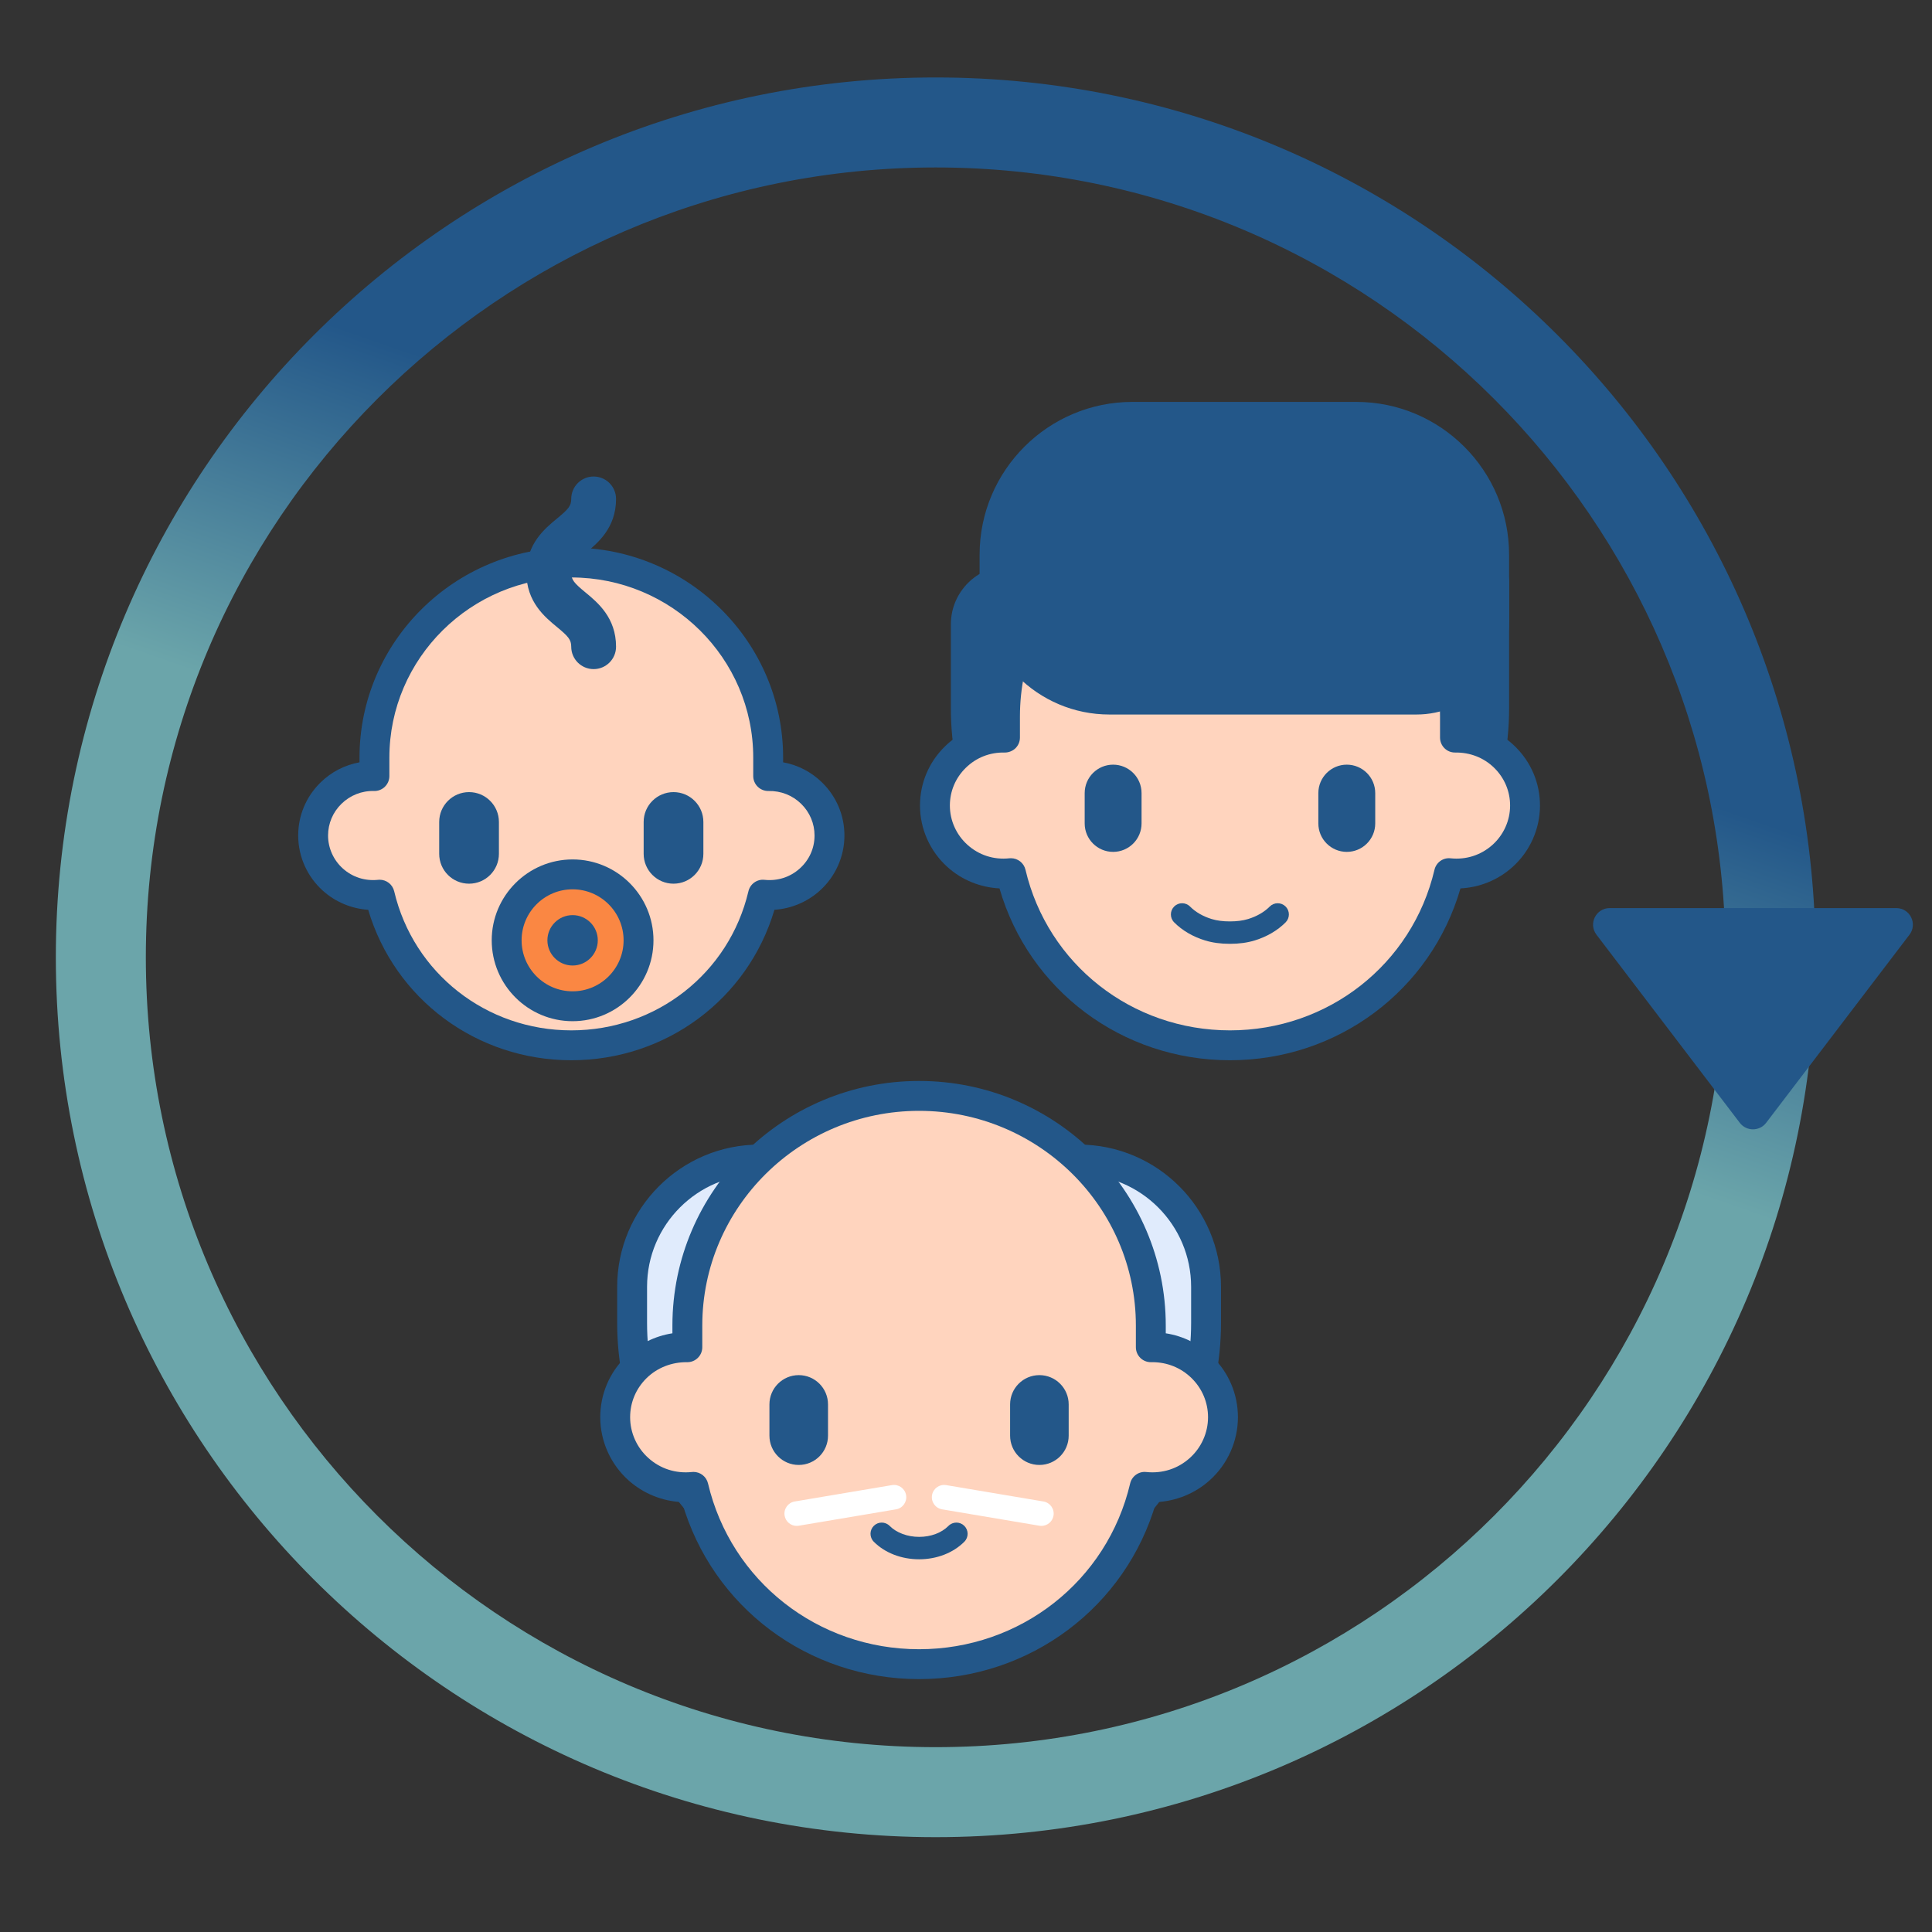 <?xml version="1.0" encoding="UTF-8" standalone="no"?>
<!DOCTYPE svg PUBLIC "-//W3C//DTD SVG 1.1//EN" "http://www.w3.org/Graphics/SVG/1.1/DTD/svg11.dtd">
<svg width="100%" height="100%" viewBox="0 0 2084 2084" version="1.1" xmlns="http://www.w3.org/2000/svg" xmlns:xlink="http://www.w3.org/1999/xlink" xml:space="preserve" xmlns:serif="http://www.serif.com/" style="fill-rule:evenodd;clip-rule:evenodd;stroke-linejoin:round;stroke-miterlimit:2;">
    <rect x="0" y="0" width="2084" height="2084" fill="#333333" stroke="none"/>
    <g transform="matrix(1,0,0,1,-4582,0)">
        <g id="Artboard3" transform="matrix(1,0,0,1,-0.667,0)">
            <rect x="4582.67" y="0" width="2083.33" height="2083.33" style="fill:none;"/>
            <g transform="matrix(4.029,0,0,4.029,4613.88,4.653)">
                <g>
                    <g>
                        <g>
                            <g>
                                <g>
                                    <path d="M321.554,259.348C282.494,259.348 250.83,227.684 250.83,188.624L250.83,165.978C250.83,159.538 256.05,154.32 262.488,154.32L392.278,154.32L392.278,188.624C392.278,227.684 360.614,259.348 321.554,259.348Z" style="fill:rgb(35,87,137);fill-rule:nonzero;"/>
                                </g>
                                <g>
                                    <path d="M321.554,263.348C280.35,263.348 246.83,229.826 246.83,188.624L246.83,165.978C246.83,157.344 253.854,150.32 262.488,150.32L392.28,150.32C394.488,150.32 396.28,152.112 396.28,154.32L396.28,188.624C396.28,229.828 362.758,263.348 321.554,263.348ZM262.488,158.32C258.266,158.32 254.83,161.756 254.83,165.978L254.83,188.624C254.83,225.416 284.762,255.348 321.554,255.348C358.346,255.348 388.278,225.416 388.278,188.624L388.278,158.32L262.488,158.32Z" style="fill:rgb(35,87,137);fill-rule:nonzero;"/>
                                </g>
                                <g>
                                    <path d="M381.79,196.32L381.79,190.68C381.79,157.712 354.822,130.986 321.554,130.986C288.286,130.986 261.318,157.712 261.318,190.68L261.318,196.32C250.858,196.108 242.56,204.44 242.56,214.512C242.56,225.268 251.95,233.774 262.91,232.616C269.126,259.026 293.016,278.702 321.556,278.702C350.098,278.702 373.986,259.024 380.202,232.616C391.146,233.774 400.55,225.282 400.55,214.512C400.548,204.436 392.244,196.108 381.79,196.32Z" style="fill:rgb(255,212,190);fill-rule:nonzero;"/>
                                </g>
                                <g>
                                    <path d="M352.826,226.916C348.622,226.916 345.212,223.508 345.212,219.302L345.212,211.18C345.212,206.976 348.62,203.566 352.826,203.566C357.03,203.566 360.44,206.974 360.44,211.18L360.44,219.302C360.44,223.508 357.032,226.916 352.826,226.916Z" style="fill:rgb(35,87,137);fill-rule:nonzero;"/>
                                </g>
                                <g>
                                    <path d="M290.266,226.916C286.062,226.916 282.652,223.508 282.652,219.302L282.652,211.18C282.652,206.976 286.06,203.566 290.266,203.566C294.47,203.566 297.88,206.974 297.88,211.18L297.88,219.302C297.88,223.508 294.472,226.916 290.266,226.916Z" style="fill:rgb(35,87,137);fill-rule:nonzero;"/>
                                </g>
                                <g>
                                    <path d="M321.554,282.702C292.65,282.702 267.728,263.942 259.844,236.692C254.704,236.44 249.764,234.438 245.912,230.972C241.24,226.768 238.56,220.768 238.56,214.512C238.56,208.524 240.926,202.908 245.22,198.7C248.564,195.422 252.762,193.324 257.318,192.6L257.318,190.68C257.318,155.558 286.134,126.986 321.554,126.986C356.974,126.986 385.79,155.56 385.79,190.68L385.79,192.598C390.346,193.322 394.542,195.422 397.888,198.7C402.182,202.908 404.548,208.524 404.548,214.512C404.548,220.768 401.868,226.768 397.198,230.97C393.344,234.436 388.406,236.44 383.264,236.692C375.38,263.942 350.458,282.702 321.554,282.702ZM262.912,228.616C264.746,228.616 266.372,229.878 266.802,231.7C272.76,257.02 295.276,274.702 321.554,274.702C347.832,274.702 370.346,257.018 376.304,231.7C376.766,229.738 378.608,228.41 380.62,228.638C384.766,229.074 388.764,227.796 391.846,225.022C394.834,222.334 396.548,218.504 396.548,214.512C396.548,210.692 395.036,207.106 392.288,204.414C389.512,201.694 385.828,200.266 381.872,200.318C380.766,200.34 379.758,199.928 378.992,199.176C378.224,198.424 377.79,197.394 377.79,196.318L377.79,190.678C377.79,159.968 352.564,134.984 321.554,134.984C290.544,134.984 265.318,159.968 265.318,190.678L265.318,196.318C265.318,197.394 264.884,198.422 264.116,199.176C263.348,199.928 262.214,200.346 261.238,200.318C257.222,200.234 253.596,201.694 250.818,204.412C248.072,207.104 246.56,210.69 246.56,214.51C246.56,218.502 248.274,222.334 251.264,225.022C254.34,227.79 258.316,229.08 262.488,228.636C262.628,228.622 262.772,228.616 262.912,228.616Z" style="fill:rgb(35,87,137);fill-rule:nonzero;"/>
                                </g>
                                <g>
                                    <path d="M289.272,186.142L371.47,186.142C382.962,186.142 392.28,176.826 392.28,165.332L392.28,147.35C392.28,126.97 375.758,110.448 355.378,110.448L295.424,110.448C275.044,110.448 258.522,126.97 258.522,147.35L258.522,155.388C258.52,172.374 272.288,186.142 289.272,186.142Z" style="fill:rgb(35,87,137);fill-rule:nonzero;"/>
                                </g>
                                <g>
                                    <path d="M371.47,190.142L289.272,190.142C270.11,190.142 254.52,174.552 254.52,155.39L254.52,147.35C254.52,124.796 272.87,106.448 295.422,106.448L355.376,106.448C377.928,106.448 396.278,124.796 396.278,147.35L396.278,165.332C396.28,179.012 385.15,190.142 371.47,190.142ZM295.424,114.448C277.282,114.448 262.522,129.208 262.522,147.35L262.522,155.39C262.522,170.14 274.522,182.142 289.274,182.142L371.472,182.142C380.74,182.142 388.28,174.6 388.28,165.332L388.28,147.35C388.28,129.208 373.52,114.448 355.378,114.448L295.424,114.448Z" style="fill:rgb(35,87,137);fill-rule:nonzero;"/>
                                </g>
                                <g>
                                    <path d="M321.528,251.532C319.058,251.532 316.898,251.24 314.92,250.64C311.644,249.644 308.768,247.964 306.602,245.778C305.436,244.602 305.444,242.702 306.62,241.536C307.798,240.37 309.694,240.376 310.864,241.554C312.33,243.034 314.338,244.192 316.666,244.9C318.066,245.326 319.656,245.532 321.528,245.532C323.4,245.532 324.988,245.324 326.39,244.9C328.716,244.192 330.724,243.034 332.194,241.554C333.36,240.38 335.262,240.37 336.436,241.538C337.612,242.704 337.62,244.604 336.452,245.78C334.284,247.964 331.41,249.644 328.136,250.64C326.158,251.24 323.998,251.532 321.528,251.532Z" style="fill:rgb(35,87,137);fill-rule:nonzero;"/>
                                </g>
                            </g>
                            <g>
                                <g>
                                    <path d="M197.916,206.618L197.916,201.682C197.916,172.834 174.318,149.45 145.21,149.45C116.1,149.45 92.504,172.836 92.504,201.682L92.504,206.618C83.352,206.432 76.09,213.724 76.09,222.536C76.09,231.946 84.306,239.39 93.896,238.376C99.336,261.486 120.238,278.702 145.21,278.702C170.184,278.702 191.086,261.484 196.524,238.376C206.1,239.388 214.33,231.96 214.33,222.536C214.328,213.718 207.062,206.432 197.916,206.618Z" style="fill:rgb(255,212,190);fill-rule:nonzero;"/>
                                </g>
                                <g>
                                    <path d="M172.572,235.432C168.156,235.432 164.578,231.852 164.578,227.438L164.578,218.91C164.578,214.494 168.158,210.916 172.572,210.916C176.988,210.916 180.566,214.496 180.566,218.91L180.566,227.438C180.566,231.854 176.986,235.432 172.572,235.432Z" style="fill:rgb(35,87,137);fill-rule:nonzero;"/>
                                </g>
                                <g>
                                    <path d="M117.832,235.432C113.416,235.432 109.838,231.852 109.838,227.438L109.838,218.91C109.838,214.494 113.418,210.916 117.832,210.916C122.248,210.916 125.826,214.496 125.826,218.91L125.826,227.438C125.826,231.854 122.246,235.432 117.832,235.432Z" style="fill:rgb(35,87,137);fill-rule:nonzero;"/>
                                </g>
                                <g>
                                    <path d="M145.208,282.702C119.812,282.702 97.898,266.296 90.83,242.422C86.346,242.122 82.052,240.338 78.686,237.308C74.492,233.536 72.088,228.15 72.088,222.536C72.088,217.16 74.212,212.12 78.066,208.342C80.964,205.502 84.576,203.648 88.502,202.938L88.502,201.68C88.502,170.674 113.942,145.448 145.21,145.448C176.478,145.448 201.918,170.674 201.918,201.68L201.918,202.938C205.844,203.646 209.454,205.5 212.354,208.342C216.208,212.12 218.33,217.16 218.33,222.536C218.33,228.152 215.926,233.536 211.734,237.308C208.366,240.338 204.072,242.122 199.588,242.422C192.518,266.296 170.604,282.702 145.208,282.702ZM93.896,234.376C95.73,234.376 97.356,235.636 97.786,237.46C102.946,259.388 122.448,274.702 145.208,274.702C167.968,274.702 187.468,259.388 192.628,237.46C193.09,235.5 194.942,234.168 196.942,234.4C200.436,234.762 203.79,233.692 206.38,231.362C208.924,229.072 210.328,225.938 210.328,222.536C210.328,219.328 209.058,216.316 206.752,214.056C204.42,211.77 201.326,210.55 197.998,210.616C196.952,210.642 195.884,210.226 195.118,209.474C194.35,208.722 193.916,207.692 193.916,206.616L193.916,201.68C193.916,175.086 172.066,153.448 145.208,153.448C118.35,153.448 96.5,175.084 96.5,201.68L96.5,206.616C96.5,207.692 96.066,208.72 95.298,209.474C94.53,210.226 93.484,210.648 92.418,210.616C89.104,210.528 85.994,211.772 83.662,214.056C81.356,216.316 80.086,219.328 80.086,222.536C80.086,225.886 81.526,229.104 84.036,231.362C86.624,233.692 89.98,234.76 93.472,234.4C93.614,234.384 93.756,234.376 93.896,234.376Z" style="fill:rgb(35,87,137);fill-rule:nonzero;"/>
                                </g>
                                <g>
                                    <path d="M151.186,177.984C147.872,177.984 145.186,175.298 145.186,171.984C145.186,170.116 144.418,169.234 141.37,166.718C138.11,164.032 133.186,159.972 133.186,152.196C133.186,144.422 138.112,140.362 141.372,137.678C144.418,135.166 145.186,134.286 145.186,132.422C145.186,129.108 147.872,126.422 151.186,126.422C154.5,126.422 157.186,129.108 157.186,132.422C157.186,140.196 152.26,144.254 149.002,146.94C145.954,149.452 145.186,150.332 145.186,152.196C145.186,154.064 145.954,154.946 149.002,157.46C152.262,160.148 157.186,164.208 157.186,171.984C157.186,175.298 154.5,177.984 151.186,177.984Z" style="fill:rgb(35,87,137);fill-rule:nonzero;"/>
                                </g>
                                <g>
                                    <circle cx="145.554" cy="250.594" r="17.654" style="fill:rgb(250,135,67);"/>
                                </g>
                                <g>
                                    <path d="M145.554,257.342C141.834,257.342 138.808,254.314 138.808,250.594C138.808,246.874 141.836,243.848 145.554,243.848C149.274,243.848 152.3,246.874 152.3,250.594C152.3,254.314 149.274,257.342 145.554,257.342Z" style="fill:rgb(35,87,137);fill-rule:nonzero;"/>
                                </g>
                                <g>
                                    <path d="M145.554,272.248C133.614,272.248 123.9,262.534 123.9,250.594C123.9,238.654 133.614,228.94 145.554,228.94C157.494,228.94 167.206,238.654 167.206,250.594C167.208,262.534 157.494,272.248 145.554,272.248ZM145.554,236.94C138.024,236.94 131.9,243.066 131.9,250.594C131.9,258.124 138.026,264.248 145.554,264.248C153.082,264.248 159.206,258.122 159.206,250.594C159.208,243.066 153.082,236.94 145.554,236.94Z" style="fill:rgb(35,87,137);fill-rule:nonzero;"/>
                                </g>
                            </g>
                        </g>
                        <g>
                            <g>
                                <g>
                                    <path d="M241.106,427.04L241.106,309.286L281.07,309.286C299.89,309.286 315.148,324.544 315.148,343.364L315.148,352.998C315.148,393.89 281.998,427.04 241.106,427.04Z" style="fill:rgb(224,235,252);fill-rule:nonzero;"/>
                                </g>
                                <g>
                                    <path d="M235.53,427.04L235.53,309.286L195.566,309.286C176.746,309.286 161.488,324.544 161.488,343.364L161.488,352.998C161.488,393.89 194.638,427.04 235.53,427.04Z" style="fill:rgb(224,235,252);fill-rule:nonzero;"/>
                                </g>
                            </g>
                            <g>
                                <g>
                                    <path d="M241.108,431.04C238.9,431.04 237.108,429.248 237.108,427.04L237.108,309.286C237.108,307.078 238.9,305.286 241.108,305.286L281.07,305.286C302.066,305.286 319.148,322.368 319.148,343.364L319.148,352.998C319.148,396.03 284.138,431.04 241.108,431.04ZM245.108,313.286L245.108,422.926C281.876,420.848 311.15,390.278 311.15,352.998L311.15,343.364C311.15,326.78 297.658,313.286 281.072,313.286L245.108,313.286Z" style="fill:rgb(35,87,137);fill-rule:nonzero;"/>
                                </g>
                                <g>
                                    <path d="M235.53,431.04C192.498,431.04 157.488,396.03 157.488,352.998L157.488,343.364C157.488,322.368 174.57,305.286 195.566,305.286L235.528,305.286C237.736,305.286 239.528,307.078 239.528,309.286L239.528,427.04C239.53,429.248 237.738,431.04 235.53,431.04ZM195.566,313.286C178.98,313.286 165.488,326.78 165.488,343.364L165.488,352.998C165.488,390.278 194.762,420.848 231.53,422.926L231.53,313.286L195.566,313.286Z" style="fill:rgb(35,87,137);fill-rule:nonzero;"/>
                                </g>
                            </g>
                            <g>
                                <path d="M300.358,359.538L300.358,353.728C300.358,319.772 272.582,292.246 238.318,292.246C204.054,292.246 176.278,319.772 176.278,353.728L176.278,359.538C165.506,359.32 156.958,367.902 156.958,378.276C156.958,389.354 166.628,398.116 177.916,396.922C184.318,424.124 208.924,444.388 238.318,444.388C267.714,444.388 292.318,424.12 298.72,396.922C309.992,398.114 319.678,389.368 319.678,378.276C319.678,367.896 311.124,359.32 300.358,359.538Z" style="fill:rgb(255,212,190);fill-rule:nonzero;"/>
                            </g>
                            <g>
                                <path d="M238.332,416.31C233.58,416.31 229.15,414.592 226.18,411.598C225.014,410.422 225.022,408.522 226.198,407.356C227.376,406.19 229.272,406.196 230.442,407.374C232.264,409.212 235.216,410.31 238.332,410.31C241.468,410.31 244.33,409.24 246.18,407.374C247.35,406.196 249.246,406.19 250.424,407.356C251.6,408.522 251.608,410.422 250.442,411.598C247.47,414.592 243.056,416.31 238.332,416.31Z" style="fill:rgb(35,87,137);fill-rule:nonzero;"/>
                            </g>
                            <g>
                                <path d="M270.528,391.052C266.198,391.052 262.686,387.542 262.686,383.21L262.686,374.846C262.686,370.516 266.196,367.004 270.528,367.004C274.858,367.004 278.37,370.514 278.37,374.846L278.37,383.21C278.37,387.54 274.858,391.052 270.528,391.052Z" style="fill:rgb(35,87,137);fill-rule:nonzero;"/>
                            </g>
                            <g>
                                <path d="M206.094,391.052C201.764,391.052 198.252,387.542 198.252,383.21L198.252,374.846C198.252,370.516 201.762,367.004 206.094,367.004C210.424,367.004 213.936,370.514 213.936,374.846L213.936,383.21C213.936,387.54 210.424,391.052 206.094,391.052Z" style="fill:rgb(35,87,137);fill-rule:nonzero;"/>
                            </g>
                            <g>
                                <path d="M238.318,448.388C208.574,448.388 182.93,429.066 174.85,401.004C169.554,400.764 164.46,398.71 160.49,395.138C155.702,390.832 152.958,384.684 152.958,378.276C152.958,372.14 155.382,366.386 159.782,362.074C163.234,358.692 167.57,356.536 172.276,355.808L172.276,353.728C172.276,317.622 201.902,288.246 238.318,288.246C274.734,288.246 304.36,317.622 304.36,353.728L304.36,355.808C309.068,356.536 313.402,358.692 316.854,362.074C321.254,366.386 323.678,372.14 323.678,378.276C323.678,384.686 320.934,390.832 316.148,395.138C312.18,398.71 307.084,400.764 301.786,401.004C293.708,429.066 268.064,448.388 238.318,448.388ZM177.92,392.92C179.754,392.92 181.38,394.18 181.808,396.004C187.962,422.136 211.198,440.388 238.318,440.388C265.44,440.388 288.676,422.138 294.826,396.004C295.288,394.044 297.156,392.714 299.14,392.944C303.466,393.402 307.598,392.068 310.796,389.192C313.898,386.4 315.676,382.422 315.676,378.276C315.676,374.308 314.106,370.584 311.254,367.79C308.446,365.04 304.73,363.536 300.76,363.536C300.624,363.536 300.486,363.538 300.358,363.54C299.314,363.54 298.308,363.13 297.56,362.398C296.792,361.646 296.358,360.616 296.358,359.54L296.358,353.732C296.358,322.036 270.32,296.25 238.316,296.25C206.312,296.25 180.274,322.036 180.274,353.732L180.274,359.54C180.274,360.616 179.84,361.644 179.072,362.398C178.304,363.15 177.272,363.564 176.192,363.54C172.188,363.492 168.262,364.966 165.38,367.79C162.526,370.584 160.956,374.31 160.956,378.278C160.956,382.424 162.736,386.402 165.838,389.194C169.036,392.07 173.168,393.4 177.492,392.946C177.636,392.928 177.78,392.92 177.92,392.92Z" style="fill:rgb(35,87,137);fill-rule:nonzero;"/>
                            </g>
                            <g>
                                <g>
                                    <path d="M271.066,407.368C270.884,407.368 270.702,407.352 270.516,407.322L244.478,402.938C242.688,402.636 241.48,400.94 241.78,399.148C242.082,397.356 243.774,396.144 245.57,396.45L271.608,400.834C273.398,401.136 274.606,402.832 274.306,404.624C274.036,406.23 272.642,407.368 271.066,407.368Z" style="fill:white;fill-rule:nonzero;"/>
                                </g>
                            </g>
                            <g>
                                <g>
                                    <path d="M205.556,407.368C205.738,407.368 205.92,407.352 206.106,407.322L232.144,402.938C233.934,402.636 235.142,400.94 234.842,399.148C234.54,397.356 232.848,396.144 231.052,396.45L205.014,400.834C203.224,401.136 202.016,402.832 202.316,404.624C202.586,406.23 203.978,407.368 205.556,407.368Z" style="fill:white;fill-rule:nonzero;"/>
                                </g>
                            </g>
                        </g>
                    </g>
                </g>
            </g>
            <g transform="matrix(1.032,0,0,1.032,-226.695,-71.895)">
                <path d="M5650.12,150.704L5638.24,150.629C5384.46,150.629 5154.55,253.641 4988.08,420.107C4821.61,586.573 4718.6,816.488 4718.6,1070.27C4718.6,1324.06 4821.61,1553.97 4988.08,1720.44C5154.55,1886.9 5384.46,1989.91 5638.24,1989.91C5892.03,1989.91 6121.94,1886.9 6288.41,1720.44C6454.88,1553.97 6557.89,1324.06 6557.89,1070.27L6557.81,1058.39C6554.66,809.33 6452.28,583.976 6288.41,420.107C6124.54,256.238 5899.19,153.858 5650.12,150.704ZM5627.58,244.764C5404,247.596 5201.7,339.517 5054.6,486.623C4905.16,636.06 4812.67,842.449 4812.67,1070.27C4812.67,1298.09 4905.16,1504.48 5054.6,1653.92C5204.03,1803.36 5410.42,1895.85 5638.24,1895.85C5866.07,1895.85 6072.46,1803.36 6221.89,1653.92C6371.33,1504.48 6463.82,1298.09 6463.82,1070.27L6463.75,1059.61C6460.92,836.024 6369,633.729 6221.89,486.623C6072.46,337.186 5866.07,244.697 5638.24,244.697L5627.58,244.764Z" style="fill:url(#_Linear1);"/>
            </g>
            <g transform="matrix(4.029,0,0,4.029,4613.88,4.653)">
                <path d="M499.944,241.968L423.204,241.968C419.532,241.968 417.45,246.172 419.674,249.094L458.042,299.452C459.818,301.782 463.324,301.782 465.1,299.452L503.47,249.094C505.698,246.174 503.616,241.968 499.944,241.968Z" style="fill:rgb(35,87,137);fill-rule:nonzero;"/>
            </g>
        </g>
    </g>
    <defs>
        <linearGradient id="_Linear1" x1="0" y1="0" x2="1" y2="0" gradientUnits="userSpaceOnUse" gradientTransform="matrix(-719.17,1995.16,-1995.16,-719.17,6510.85,951.52)"><stop offset="0" style="stop-color:rgb(35,87,137);stop-opacity:1"/><stop offset="0.18" style="stop-color:rgb(107,165,170);stop-opacity:1"/><stop offset="1" style="stop-color:rgb(107,165,170);stop-opacity:1"/></linearGradient>
    </defs>
</svg>
